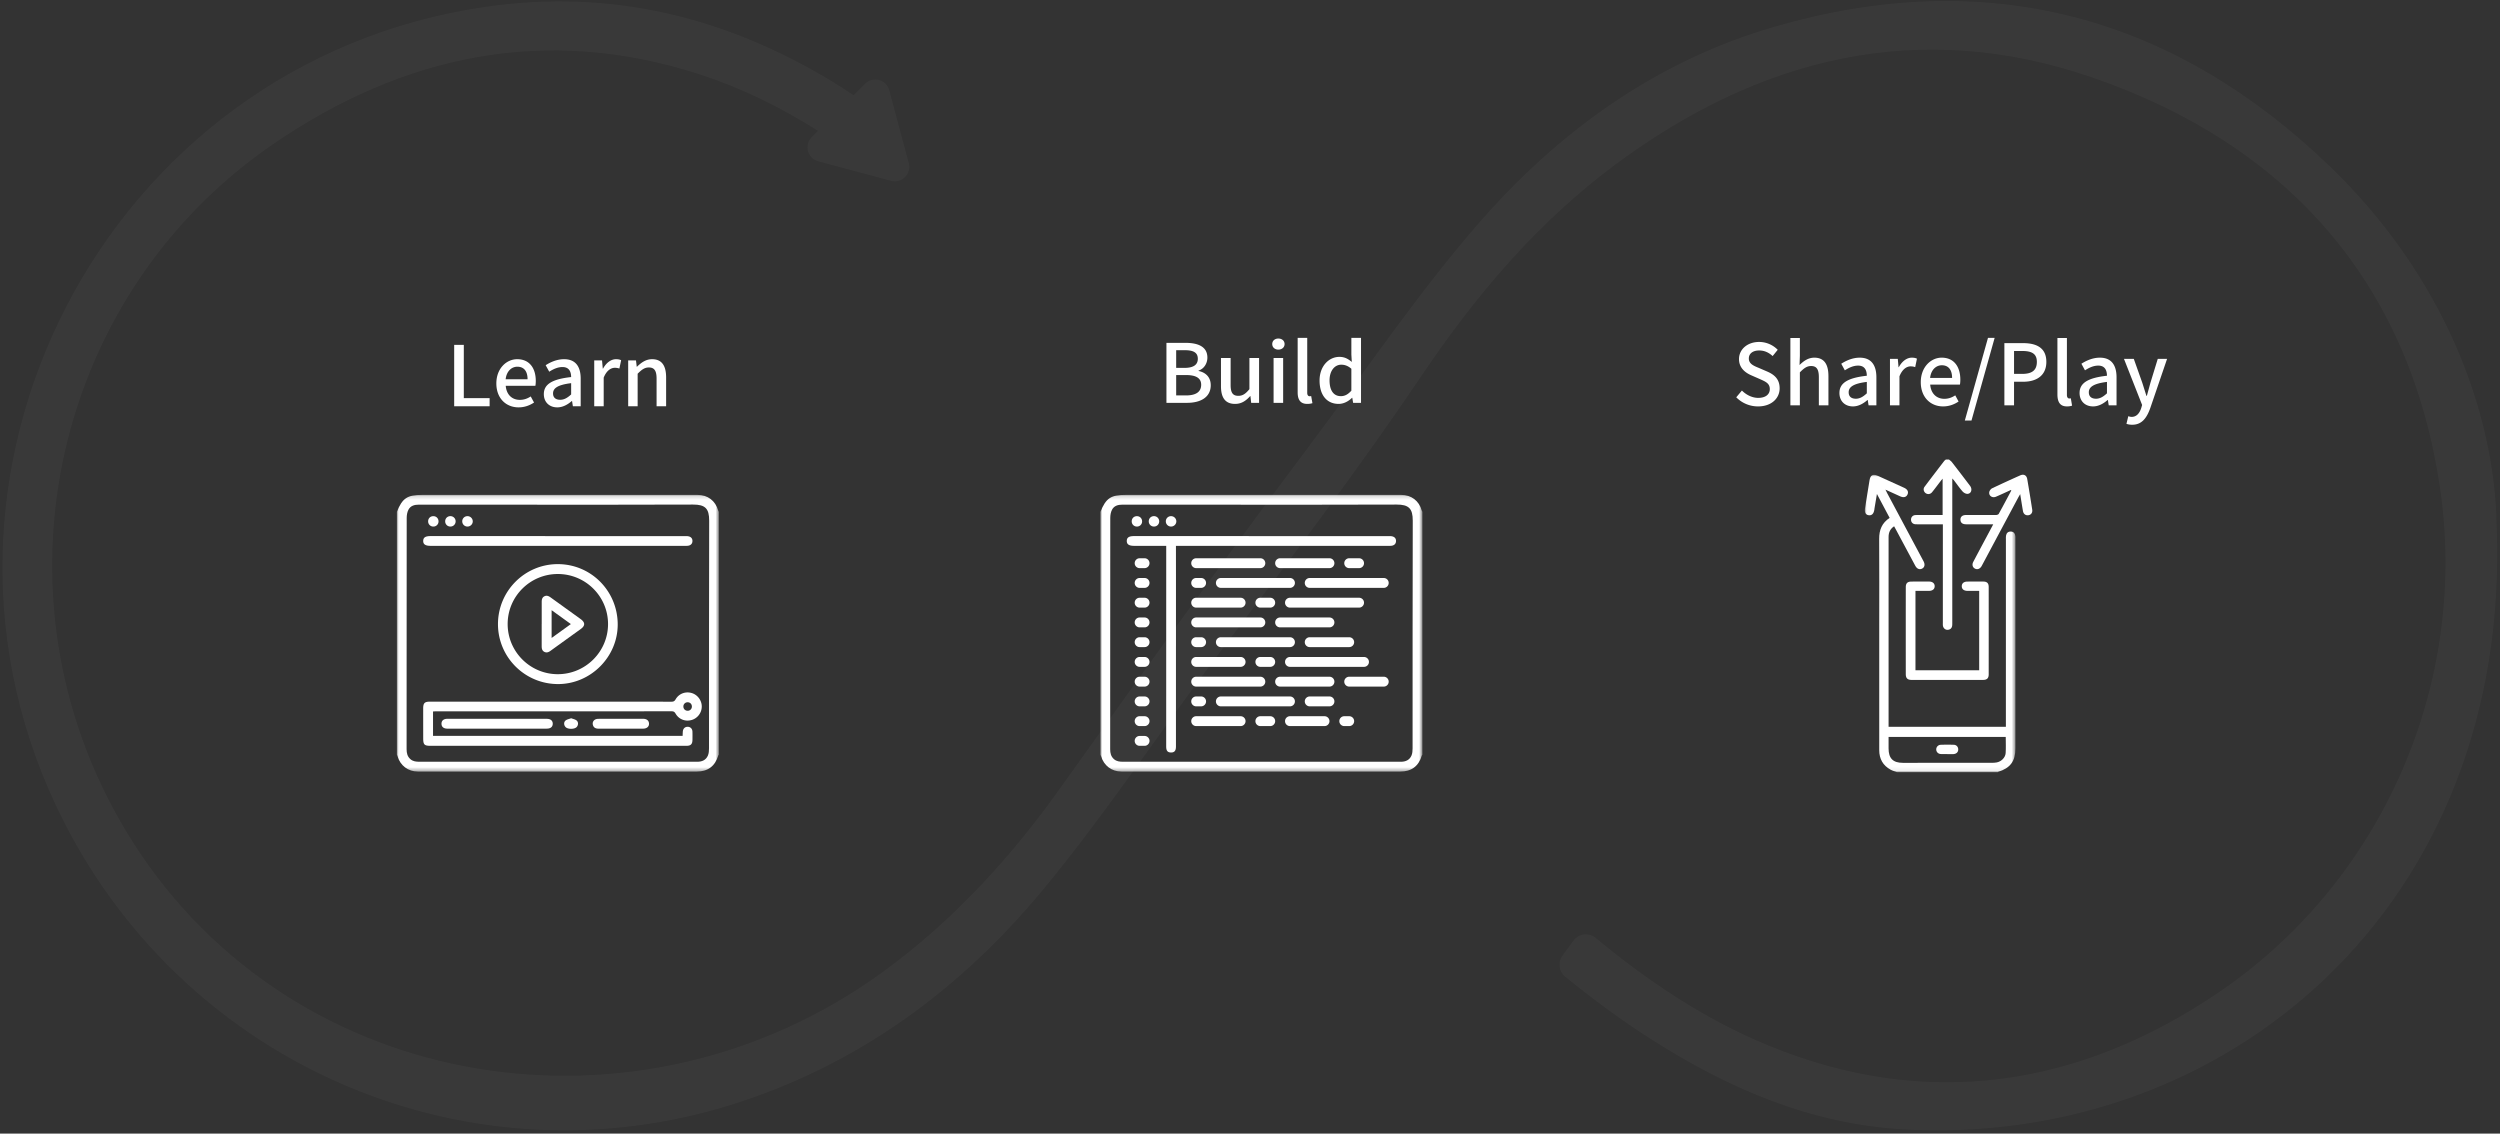 <svg xmlns="http://www.w3.org/2000/svg" xmlns:xlink="http://www.w3.org/1999/xlink" width="655" height="297" viewBox="0 0 655 297">
    <rect x="0" y="0" width="655" height="297" fill="#333333" stroke="none"/>
    <defs>
        <path id="a" d="M0 .007h680v307.684H0z"/>
        <path id="c" d="M0 .16h84.358v72.5H0z"/>
        <path id="e" d="M0 .16h84.358v72.5H0z"/>
        <path id="g" d="M0 .015h39.465v77.912H0z"/>
    </defs>
    <g fill="none" fill-rule="evenodd">
        <g transform="translate(-13 -6.097)">
            <mask id="b" fill="#fff">
                <use xlink:href="#a"/>
            </mask>
            <path fill="#FFF" d="M667.113 143.982c-.45-30.253-14.175-65.686-43.297-93.9-41.279-39.99-90.262-53.122-145.897-36.968-31.146 9.038-56.72 27.551-77.74 51.765-15.65 18.024-29.107 37.986-43.44 57.099-22.45 29.942-44.354 60.29-66.067 90.772-13.253 18.604-28.453 35.027-46.606 48.183-63.683 46.16-154.043 32.183-196.26-34.19-39.04-61.375-22.436-142.29 36.633-182.82 34.217-23.48 71.6-31.424 111.925-18.343 11.092 3.598 21.32 8.71 30.972 14.79l-1.648 1.652c-2.058 2.056-1.116 5.57 1.695 6.324l9.534 2.556 9.538 2.557c2.808.753 5.382-1.819 4.63-4.628l-2.56-9.542-2.555-9.543c-.753-2.809-4.262-3.752-6.32-1.696l-3.009 3.01c-1.79-1.168-3.556-2.36-5.394-3.476-28.07-17.038-58.115-24.43-90.952-19.697C40.54 22.27-16.039 131.446 29.755 221.393c32.813 64.452 106.727 95.724 175.489 73.936 32.82-10.399 59.578-30.163 81.268-56.44 16.493-19.977 30.806-41.765 46.452-62.42 17.976-23.733 35.987-47.465 52.626-72.16 14.128-20.968 30.286-39.994 50.53-55.04C473.971 21.134 515.68 10.767 561 26.318c51.65 17.724 83.264 54.124 91.233 107.155 7.72 51.383-14.877 103.36-57.828 132.569-36.59 24.88-76.572 31.086-118.162 13.957-16.651-6.86-31.418-16.766-45.186-28.163-1.775-1.471-4.405-1.171-5.773.687l-2.898 3.937c-1.266 1.716-.974 4.146.678 5.495 7.11 5.799 14.514 11.274 22.349 16.285 20.33 13.006 42.087 22.418 66.514 23.752 84.3 4.611 159.035-58.286 155.186-158.01" mask="url(#b)" opacity=".181"/>
        </g>
        <path fill="#FFF" fill-rule="nonzero" d="M118.995 106.448V90.347h2.523v13.957h6.764v2.144h-9.287zm16.878.285c-3.24 0-5.83-2.32-5.83-6.279 0-3.916 2.654-6.344 5.46-6.344 3.176 0 4.872 2.297 4.872 5.71 0 .48-.043.984-.108 1.268h-7.765c.195 2.297 1.63 3.676 3.697 3.676 1.066 0 1.98-.328 2.85-.897l.87 1.597c-1.11.744-2.48 1.269-4.046 1.269zm-3.393-7.373h5.742c0-2.078-.935-3.281-2.675-3.281-1.501 0-2.828 1.16-3.067 3.281zm13.529 7.373c-2.067 0-3.524-1.357-3.524-3.479 0-2.581 2.175-3.916 7.156-4.463-.022-1.4-.522-2.625-2.284-2.625-1.261 0-2.436.569-3.458 1.225l-.935-1.706c1.24-.788 2.914-1.575 4.828-1.575 2.98 0 4.35 1.903 4.35 5.097v7.241h-2.044l-.218-1.378h-.065c-1.088.94-2.37 1.663-3.806 1.663zm.76-1.991c1.045 0 1.893-.503 2.872-1.4v-2.954c-3.545.438-4.742 1.335-4.742 2.691 0 1.182.805 1.663 1.87 1.663zm8.919 1.706V94.416h2.044l.196 2.166h.065c.848-1.553 2.11-2.472 3.393-2.472.587 0 .979.087 1.349.262l-.457 2.188a3.52 3.52 0 0 0-1.196-.197c-.98 0-2.154.678-2.915 2.582v7.503h-2.48zm8.895 0V94.416h2.045l.196 1.663h.065c1.11-1.072 2.327-1.97 3.959-1.97 2.544 0 3.675 1.707 3.675 4.77v7.57h-2.5v-7.264c0-2.078-.61-2.91-2.024-2.91-1.109 0-1.87.57-2.936 1.641v8.532h-2.48zM305.608 105.545V89.829h5.012c3.32 0 5.715 1.025 5.715 3.865 0 1.495-.857 2.925-2.308 3.395v.107c1.847.384 3.187 1.601 3.187 3.736 0 3.118-2.615 4.613-6.199 4.613h-5.407zm2.55-9.16h2.176c2.462 0 3.495-.898 3.495-2.37 0-1.645-1.143-2.264-3.43-2.264h-2.241v4.633zm0 7.217h2.572c2.528 0 3.978-.876 3.978-2.798 0-1.772-1.406-2.54-3.978-2.54h-2.572v5.338zm15.431 2.22c-2.572 0-3.693-1.644-3.693-4.633V93.8h2.528v7.089c0 2.028.594 2.818 2.023 2.818 1.12 0 1.89-.512 2.901-1.75V93.8h2.528v11.744h-2.066l-.198-1.773h-.066c-1.099 1.239-2.286 2.05-3.957 2.05zm10.09-.277V93.8h2.506v11.744h-2.506zm1.253-13.944c-.923 0-1.604-.598-1.604-1.452 0-.875.681-1.452 1.604-1.452.924 0 1.627.577 1.627 1.452 0 .854-.703 1.452-1.627 1.452zm7.562 14.221c-1.824 0-2.506-1.131-2.506-3.032V88.526h2.506v14.392c0 .662.308.897.616.897.11 0 .198 0 .417-.043l.33 1.858c-.308.107-.747.192-1.363.192zm8.222 0c-3.034 0-4.99-2.242-4.99-6.128 0-3.822 2.484-6.192 5.188-6.192 1.384 0 2.264.512 3.253 1.324l-.11-1.944v-4.356h2.528v17.019h-2.066l-.22-1.324h-.066c-.901.897-2.154 1.601-3.517 1.601zm.593-2.028c1.011 0 1.869-.449 2.748-1.43v-5.745c-.901-.79-1.759-1.067-2.66-1.067-1.692 0-3.055 1.558-3.055 4.1 0 2.668 1.077 4.142 2.967 4.142zM460.614 106.48a7.952 7.952 0 0 1-5.716-2.39l1.484-1.772c1.156 1.174 2.727 1.926 4.276 1.926 1.941 0 3.032-.93 3.032-2.302 0-1.483-1.09-1.948-2.574-2.612l-2.225-.974c-1.55-.665-3.273-1.904-3.273-4.273 0-2.568 2.225-4.494 5.28-4.494 1.876 0 3.643.797 4.865 2.059l-1.331 1.638c-1.004-.908-2.116-1.461-3.534-1.461-1.636 0-2.705.797-2.705 2.103 0 1.395 1.287 1.926 2.596 2.457l2.203.952c1.898.82 3.273 2.015 3.273 4.406 0 2.612-2.138 4.737-5.65 4.737zm8.465-.288V88.55h2.487v4.67l-.087 2.414c1.047-1.019 2.247-1.926 3.883-1.926 2.553 0 3.687 1.726 3.687 4.826v7.66h-2.509v-7.35c0-2.103-.61-2.945-2.029-2.945-1.112 0-1.876.576-2.945 1.66v8.634h-2.487zm16.384.288c-2.072 0-3.534-1.372-3.534-3.52 0-2.612 2.181-3.962 7.177-4.516-.021-1.417-.523-2.656-2.29-2.656-1.266 0-2.444.575-3.47 1.24l-.937-1.727c1.243-.797 2.923-1.594 4.843-1.594 2.989 0 4.363 1.926 4.363 5.158v7.327h-2.05l-.219-1.394h-.065c-1.09.952-2.378 1.682-3.818 1.682zm.764-2.014c1.047 0 1.898-.51 2.88-1.417v-2.989c-3.557.443-4.757 1.35-4.757 2.723 0 1.196.808 1.683 1.877 1.683zm8.944 1.726V94.017h2.051l.196 2.191h.066c.85-1.572 2.116-2.501 3.403-2.501.59 0 .982.088 1.353.265l-.458 2.214c-.415-.133-.72-.2-1.2-.2-.982 0-2.16.687-2.924 2.613v7.593h-2.487zm13.92.288c-3.251 0-5.848-2.346-5.848-6.353 0-3.963 2.662-6.42 5.476-6.42 3.186 0 4.887 2.324 4.887 5.778 0 .487-.043.996-.109 1.284h-7.788c.196 2.324 1.636 3.719 3.709 3.719 1.069 0 1.985-.332 2.857-.908l.873 1.616c-1.113.753-2.487 1.284-4.058 1.284zm-3.404-7.46h5.76c0-2.103-.939-3.32-2.684-3.32-1.505 0-2.836 1.172-3.076 3.32zm9.097 11.157l6.065-21.65h1.746l-6.065 21.65h-1.746zm10.363-3.985V89.9h4.865c3.578 0 6.13 1.24 6.13 4.915 0 3.564-2.552 5.202-6.043 5.202h-2.421v6.176h-2.53zm2.53-8.235h2.182c2.575 0 3.797-.996 3.797-3.143 0-2.148-1.331-2.856-3.884-2.856h-2.094v6zm13.854 8.523c-1.81 0-2.487-1.173-2.487-3.143V88.549h2.487v14.92c0 .687.306.93.611.93.11 0 .196 0 .415-.044l.327 1.926c-.306.11-.742.2-1.353.2zm6.85 0c-2.072 0-3.534-1.372-3.534-3.52 0-2.612 2.182-3.962 7.178-4.516-.022-1.417-.524-2.656-2.29-2.656-1.266 0-2.444.575-3.47 1.24l-.938-1.727c1.244-.797 2.924-1.594 4.844-1.594 2.988 0 4.363 1.926 4.363 5.158v7.327h-2.05l-.219-1.394h-.065c-1.091.952-2.378 1.682-3.818 1.682zm.764-2.014c1.047 0 1.898-.51 2.88-1.417v-2.989c-3.556.443-4.756 1.35-4.756 2.723 0 1.196.807 1.683 1.876 1.683zm18.631-10.45l-4.406 12.907c-.939 2.612-2.204 4.361-4.735 4.361-.61 0-1.09-.088-1.505-.243l.48-1.993c.218.067.567.177.873.177 1.309 0 2.072-.974 2.509-2.28l.24-.841-4.756-12.087h2.574l2.225 6.265c.35 1.084.72 2.302 1.091 3.431h.109l.938-3.431 1.92-6.265h2.443z"/>
        <g transform="translate(288.312 129.496)">
            <mask id="d" fill="#fff">
                <use xlink:href="#c"/>
            </mask>
            <path fill="#FFF" d="M42.184 70.079h22.983c4.503 0 9.006-.012 13.51.007 1.274.005 2.294-.438 2.81-1.611.254-.576.298-1.279.298-1.924.015-19.88-.019-39.76.044-59.64.01-3.16-1.044-4.227-4.235-4.212-15.926.074-31.852.033-47.778.033-8.018 0-16.036.004-24.054-.01-1.152-.002-2.185.287-2.727 1.334-.322.623-.454 1.41-.455 2.124-.026 12.713-.019 25.427-.019 38.14 0 7.496.005 14.993-.006 22.489 0 1.006.201 1.898.994 2.593.695.608 1.519.682 2.39.681 12.08-.007 24.163-.004 36.245-.004M84.358 4.613v63.598c-.045.066-.11.126-.133.2-.857 2.85-2.74 4.248-5.69 4.247-18.637-.004-37.273-.003-55.91-.003-5.709 0-11.418.012-17.127 0C2.945 72.648.906 71.088.18 68.651c-.045-.151-.12-.294-.18-.44V4.612C1.445 1.02 2.73.163 6.64.163 20.394.166 34.148.163 47.902.162c10.295 0 20.59-.004 30.885.002 2.668.002 4.665 1.531 5.406 4.09.037.126.11.24.165.36" mask="url(#d)"/>
        </g>
        <path fill="#FFF" d="M330.426 143.012H297.16c-1.37 0-1.967-.406-1.942-1.317.025-.878.586-1.24 1.94-1.24l66.694.008c.137 0 .274-.003.411.002.964.032 1.496.485 1.494 1.27 0 .784-.55 1.27-1.491 1.274-3.321.01-6.642.007-9.963.008h-23.878v-.005zM308.201 136.56a1.373 1.373 0 0 1-1.329 1.395 1.356 1.356 0 0 1-1.424-1.288 1.343 1.343 0 0 1 1.357-1.432 1.374 1.374 0 0 1 1.396 1.325M302.35 137.955a1.34 1.34 0 0 1-1.373-1.334c-.015-.804.589-1.406 1.395-1.392a1.359 1.359 0 0 1 1.341 1.373 1.35 1.35 0 0 1-1.362 1.353M297.892 135.236c.768.011 1.338.592 1.34 1.363a1.339 1.339 0 0 1-1.343 1.361 1.347 1.347 0 0 1-1.379-1.41c.02-.769.606-1.326 1.382-1.314M299.878 146.263h-1.293a1.292 1.292 0 1 0 0 2.587h1.293a1.292 1.292 0 1 0 0-2.587M299.878 151.436h-1.293a1.292 1.292 0 1 0 0 2.587h1.293a1.292 1.292 0 1 0 0-2.587M299.878 156.61h-1.293a1.292 1.292 0 1 0 0 2.586h1.293a1.292 1.292 0 1 0 0-2.587M299.878 161.782h-1.293a1.292 1.292 0 1 0 0 2.587h1.293a1.292 1.292 0 1 0 0-2.587M299.878 166.956h-1.293a1.292 1.292 0 1 0 0 2.586h1.293a1.292 1.292 0 1 0 0-2.586M299.878 172.129h-1.293a1.292 1.292 0 1 0 0 2.586h1.293a1.292 1.292 0 1 0 0-2.586M299.878 177.302h-1.293a1.292 1.292 0 1 0 0 2.586h1.293a1.292 1.292 0 1 0 0-2.586M299.878 182.475h-1.293a1.292 1.292 0 1 0 0 2.586h1.293a1.292 1.292 0 1 0 0-2.586M299.878 187.648h-1.293a1.292 1.292 0 1 0 0 2.587h1.293a1.292 1.292 0 1 0 0-2.587M299.878 192.821h-1.293a1.292 1.292 0 1 0 0 2.587h1.293a1.292 1.292 0 1 0 0-2.587M313.4 148.85h16.813a1.292 1.292 0 1 0 0-2.587H313.4a1.292 1.292 0 1 0 0 2.587M335.386 148.85h12.933a1.292 1.292 0 1 0 0-2.587h-12.933a1.292 1.292 0 1 0 0 2.587M353.492 148.85h2.587a1.292 1.292 0 1 0 0-2.587h-2.587a1.292 1.292 0 1 0 0 2.587M341.853 152.73c0 .715.578 1.293 1.293 1.293h19.4c.714 0 1.292-.578 1.292-1.294 0-.715-.578-1.293-1.293-1.293h-19.399c-.715 0-1.293.578-1.293 1.293M337.973 151.436h-18.106a1.292 1.292 0 1 0 0 2.587h18.106a1.292 1.292 0 1 0 0-2.587M313.4 154.023h1.294a1.292 1.292 0 1 0 0-2.587H313.4a1.292 1.292 0 1 0 0 2.587M313.4 159.196h11.64a1.292 1.292 0 1 0 0-2.587H313.4a1.292 1.292 0 1 0 0 2.587M330.213 159.196h2.587a1.292 1.292 0 1 0 0-2.587h-2.587a1.292 1.292 0 1 0 0 2.587M356.079 156.61h-18.106a1.292 1.292 0 1 0 0 2.586h18.106a1.292 1.292 0 1 0 0-2.587M313.4 164.369h16.813a1.292 1.292 0 1 0 0-2.587H313.4a1.292 1.292 0 1 0 0 2.587M349.612 163.076c0-.715-.578-1.294-1.293-1.294h-12.933c-.715 0-1.293.579-1.293 1.294 0 .715.578 1.293 1.293 1.293h12.933c.715 0 1.293-.578 1.293-1.293M343.146 169.542h10.346a1.292 1.292 0 1 0 0-2.586h-10.346a1.292 1.292 0 1 0 0 2.586M318.574 168.249c0 .715.578 1.293 1.293 1.293h18.106a1.292 1.292 0 1 0 0-2.587h-18.106c-.715 0-1.293.579-1.293 1.294M313.4 169.542h1.294a1.292 1.292 0 1 0 0-2.586H313.4a1.292 1.292 0 1 0 0 2.586M313.4 174.715h11.64a1.292 1.292 0 1 0 0-2.586H313.4a1.292 1.292 0 1 0 0 2.586M330.213 174.715h2.587a1.292 1.292 0 1 0 0-2.586h-2.587a1.292 1.292 0 1 0 0 2.586M336.68 173.422c0 .715.578 1.293 1.293 1.293h19.4c.714 0 1.292-.578 1.292-1.293s-.578-1.293-1.293-1.293h-19.399c-.715 0-1.293.578-1.293 1.293M313.4 179.888h16.813a1.292 1.292 0 1 0 0-2.586H313.4a1.292 1.292 0 1 0 0 2.586M348.32 177.302h-12.934a1.292 1.292 0 1 0 0 2.586h12.933a1.292 1.292 0 1 0 0-2.586M362.545 177.302h-9.053a1.292 1.292 0 1 0 0 2.586h9.053a1.292 1.292 0 1 0 0-2.586M348.32 182.475h-5.174a1.292 1.292 0 1 0 0 2.586h5.173a1.292 1.292 0 1 0 0-2.586M318.574 183.768c0 .715.578 1.294 1.293 1.294h18.106c.715 0 1.293-.579 1.293-1.294 0-.715-.578-1.293-1.293-1.293h-18.106c-.715 0-1.293.578-1.293 1.293M313.4 185.062h1.294a1.292 1.292 0 1 0 0-2.587H313.4a1.292 1.292 0 1 0 0 2.587M325.04 187.648H313.4a1.292 1.292 0 1 0 0 2.587h11.64a1.292 1.292 0 1 0 0-2.587M332.8 187.648h-2.587a1.292 1.292 0 1 0 0 2.587h2.587a1.292 1.292 0 1 0 0-2.587M347.026 187.648h-9.053a1.292 1.292 0 1 0 0 2.587h9.053a1.292 1.292 0 1 0 0-2.587M353.492 187.648H352.2a1.292 1.292 0 1 0 0 2.587h1.293a1.292 1.292 0 1 0 0-2.587"/>
        <path fill="#FFF" d="M308.1 169.349v26.274c0 1.082-.406 1.554-1.317 1.534-.879-.02-1.24-.463-1.24-1.533l.008-52.678c0-.108-.003-.216.002-.325.032-.76.485-1.18 1.27-1.18.784.001 1.27.435 1.274 1.179.01 2.623.007 5.246.007 7.869v18.86h-.004z"/>
        <g>
            <g transform="translate(103.975 129.496)">
                <mask id="f" fill="#fff">
                    <use xlink:href="#e"/>
                </mask>
                <path fill="#FFF" d="M42.184 70.079h22.983c4.503 0 9.006-.012 13.51.007 1.274.005 2.294-.438 2.81-1.611.254-.576.298-1.279.298-1.924.015-19.88-.019-39.76.044-59.64.01-3.16-1.044-4.227-4.235-4.212-15.926.074-31.852.033-47.778.033-8.018 0-16.036.004-24.054-.01-1.152-.002-2.185.287-2.727 1.334-.322.623-.454 1.41-.455 2.124-.026 12.713-.019 25.427-.019 38.14 0 7.496.005 14.993-.006 22.489 0 1.006.201 1.898.994 2.593.695.608 1.519.682 2.39.681 12.08-.007 24.163-.004 36.245-.004M84.358 4.613v63.598c-.045.066-.11.126-.133.2-.856 2.85-2.74 4.248-5.69 4.247-18.637-.004-37.273-.003-55.91-.003-5.709 0-11.418.012-17.127 0C2.945 72.648.906 71.088.18 68.651c-.045-.151-.12-.294-.18-.44V4.612C1.445 1.02 2.73.163 6.64.163 20.394.166 34.148.163 47.902.162c10.295 0 20.59-.004 30.885.002 2.668.002 4.665 1.531 5.406 4.09.037.126.11.24.165.36" mask="url(#f)"/>
            </g>
            <path fill="#FFF" d="M180.167 186.22a1.085 1.085 0 0 0 1.105-1.08c.018-.656-.463-1.15-1.118-1.146a1.094 1.094 0 0 0-1.108 1.159c.024.613.504 1.07 1.121 1.067m-66.715.188v6.384h65.394c.018-.389.023-.762.053-1.133.062-.767.552-1.24 1.265-1.24.707.002 1.224.49 1.255 1.245.028.713.014 1.428.008 2.141-.01 1.163-.433 1.596-1.583 1.6-2.196.006-4.393.001-6.59.001h-60.378c-1.711 0-1.996-.287-1.997-2.01-.002-2.581-.006-5.162-.005-7.743 0-1.444.364-1.82 1.78-1.82 10.654-.003 21.308-.002 31.961 0 10.434 0 20.868-.001 31.302.015.525 0 .817-.136 1.093-.618.848-1.486 2.553-2.13 4.18-1.667 1.563.444 2.683 1.937 2.673 3.562-.01 1.644-1.13 3.104-2.707 3.531-1.647.446-3.303-.201-4.165-1.703-.255-.445-.52-.595-1.022-.595-20.593.012-41.187.01-61.78.012-.216 0-.432.022-.737.038M146.142 150.39c-7.237.004-13.115 5.852-13.136 13.066-.02 7.258 5.86 13.168 13.114 13.182 7.253.014 13.18-5.883 13.187-13.12.007-7.25-5.893-13.132-13.165-13.128m15.698 13.181c.03 8.494-7.013 15.599-15.52 15.655-8.72.057-15.818-6.952-15.85-15.653-.031-8.679 6.985-15.752 15.642-15.77 8.702-.016 15.695 6.995 15.728 15.768M146.088 143.012h-33.264c-1.37 0-1.968-.406-1.942-1.317.025-.878.586-1.24 1.94-1.24l66.693.008c.138 0 .275-.003.412.002.963.032 1.495.485 1.494 1.27-.001.784-.55 1.27-1.492 1.274-3.32.01-6.642.007-9.963.008h-23.878v-.005z"/>
            <path fill="#FFF" d="M130.248 188.328c4.253 0 8.505-.001 12.758.004.299 0 .611-.001.894.08.591.168.924.596.92 1.213-.005.614-.333 1.042-.932 1.2-.286.076-.596.082-.895.082-8.505.005-17.01.004-25.515.001-.273 0-.554.002-.816-.06-.636-.153-.99-.573-.99-1.236 0-.668.376-1.077 1.001-1.23.287-.07.6-.051.9-.052 4.225-.003 8.45-.002 12.675-.002M162.659 190.91h-5.843c-.726 0-1.299-.24-1.487-1.017-.2-.825.39-1.533 1.34-1.555 1.29-.03 2.58-.009 3.868-.01 2.661-.001 5.322-.01 7.982 0 .907.002 1.452.445 1.52 1.174.076.825-.527 1.397-1.538 1.404-1.947.014-3.894.004-5.842.004M149.646 188.178c.504.193 1.009.28 1.377.553.557.412.537 1.24.062 1.753-.57.615-2.306.624-2.894.015-.49-.507-.533-1.335.025-1.751.386-.288.92-.377 1.43-.57M123.864 136.56a1.373 1.373 0 0 1-1.33 1.395 1.356 1.356 0 0 1-1.423-1.288 1.343 1.343 0 0 1 1.356-1.432 1.374 1.374 0 0 1 1.397 1.325M118.013 137.955a1.34 1.34 0 0 1-1.374-1.334c-.014-.804.59-1.406 1.395-1.392a1.359 1.359 0 0 1 1.342 1.373 1.35 1.35 0 0 1-1.363 1.353M113.555 135.236c.767.011 1.338.592 1.339 1.363a1.339 1.339 0 0 1-1.342 1.361 1.347 1.347 0 0 1-1.38-1.41c.021-.769.607-1.326 1.383-1.314M144.525 167.144l5.04-3.636-5.04-3.637v7.273zm-2.596-3.652c0-1.891.002-3.783 0-5.674-.002-.623.045-1.232.669-1.57.656-.357 1.202-.059 1.738.33 2.597 1.88 5.203 3.746 7.8 5.625 1.21.876 1.22 1.732.034 2.59-2.642 1.911-5.293 3.809-7.933 5.723-.5.363-1.017.568-1.602.279-.597-.295-.713-.858-.713-1.464v-5.839h.007z"/>
        </g>
        <g>
            <g transform="translate(488.58 124.388)">
                <mask id="h" fill="#fff">
                    <use xlink:href="#g"/>
                </mask>
                <path fill="#FFF" d="M36.923 68.681H6.226v3.023c.001 2.6 1.158 3.769 3.74 3.77 7.754 0 15.507.002 23.26-.004.451 0 .91-.02 1.351-.105 1.187-.231 2.244-1.26 2.324-2.444.095-1.399.022-2.809.022-4.24zm-28.48 9.246c-.568-.216-1.172-.368-1.697-.66-1.991-1.107-2.966-2.821-2.965-5.109.005-10.933 0-21.867 0-32.8 0-7.521.034-15.042-.017-22.562-.016-2.319.713-4.165 2.74-5.503l-3.328-6.26c-.24 1.417-.441 2.605-.64 3.794-.023.131-.028.266-.05.397-.182 1.031-.698 1.505-1.497 1.375-.79-.127-1.115-.767-.945-1.795.404-2.444.804-4.889 1.19-7.336.22-1.39.889-1.773 2.18-1.19 2.304 1.04 4.607 2.087 6.906 3.14.89.408 1.198 1.065.86 1.769-.335.699-1.014.872-1.907.47-1.23-.552-2.454-1.115-3.866-1.758.212.432.326.685.456.929l9.218 17.27c.113.211.234.419.34.633.407.814.243 1.528-.424 1.864-.66.333-1.338.063-1.767-.736-1.7-3.168-3.391-6.342-5.087-9.512-.136-.256-.28-.51-.467-.85-1.04.688-1.445 1.634-1.448 2.787-.005 3.12-.001 6.24-.001 9.36v40.388H36.96v-1.006l.007-48.081c0-.32-.023-.645.026-.958.109-.69.503-1.12 1.235-1.11.734.008 1.106.456 1.213 1.141.04.26.018.532.018.799v54.882c0 3.33-1.327 5.134-4.496 6.127-.045.014-.078.067-.117.101H8.444z" mask="url(#h)"/>
            </g>
            <path fill="#FFF" d="M510.625 120.387c.257.227.558.42.765.685a608.06 608.06 0 0 1 4.765 6.222c.687.91.298 2.09-.72 2.097-.425.003-.963-.31-1.257-.647-.804-.923-1.504-1.936-2.248-2.91-.09-.117-.198-.22-.431-.475v1.112l-.001 36.558c0 .293.007.59-.028.879-.083.678-.496 1.05-1.162 1.105-.623.05-1.174-.436-1.264-1.094-.036-.262-.018-.532-.018-.799 0-8.24.002-16.48.004-24.719v-1.027h-3.41c-1.227-.002-2.454.01-3.68-.014-.753-.015-1.231-.494-1.249-1.176-.018-.715.475-1.238 1.26-1.246 2-.022 4-.012 6-.015h1.014v-9.516c-.224.274-.398.476-.56.687-.732.95-1.441 1.92-2.195 2.851-.464.573-1.175.643-1.71.243-.504-.376-.677-1.102-.275-1.64 1.69-2.264 3.415-4.502 5.134-6.744.125-.162.309-.279.465-.417h.8z"/>
            <path fill="#FFF" d="M501.853 154.81v20.805h16.693v-20.802c-1.037 0-2.042.007-3.046-.003-.98-.009-1.531-.47-1.515-1.245.016-.747.552-1.187 1.486-1.193a277.34 277.34 0 0 1 4.16-.003c.974.009 1.407.441 1.408 1.428.006 7.627.006 15.254 0 22.88 0 1.014-.448 1.459-1.474 1.46-6.24.006-12.48.006-18.72 0-1.066 0-1.528-.443-1.53-1.505-.008-7.6-.008-15.2.001-22.801.002-1.03.452-1.45 1.477-1.458 1.547-.01 3.093-.013 4.64-.005.904.005 1.462.494 1.452 1.236-.01.743-.56 1.198-1.483 1.204-1.166.008-2.333.002-3.55.002M526.847 128.377c-1.301.59-2.591 1.205-3.906 1.762-.995.422-1.97-.29-1.737-1.283.083-.356.42-.773.75-.932a347 347 0 0 1 7.328-3.37c.928-.417 1.678-.046 1.851.949.465 2.676.894 5.359 1.312 8.043.121.783-.323 1.357-1.026 1.447-.71.092-1.266-.322-1.404-1.107-.246-1.404-.462-2.814-.723-4.422-.254.439-.416.701-.561.973-3.1 5.801-6.197 11.604-9.295 17.406-.088.164-.17.332-.265.492-.426.722-1.109.97-1.74.637-.63-.332-.82-1.042-.42-1.798 1.554-2.944 3.126-5.878 4.692-8.815l.521-.985h-.943c-2.053-.002-4.106 0-6.16-.007-.96-.004-1.465-.415-1.485-1.181-.02-.8.503-1.254 1.493-1.255 2.613-.002 5.226.014 7.838-.003.241-.001.603-.125.703-.305 1.12-2.026 2.2-4.073 3.291-6.115l-.114-.131zM510.192 197.56c-.586 0-1.175.037-1.758-.01-.681-.054-1.148-.59-1.14-1.214a1.21 1.21 0 0 1 1.165-1.201 49.879 49.879 0 0 1 3.439-.003c.693.023 1.146.542 1.158 1.19.013.698-.428 1.162-1.185 1.247-.052.006-.106.01-.159.01l-1.52.001v-.02z"/>
        </g>
    </g>
</svg>
